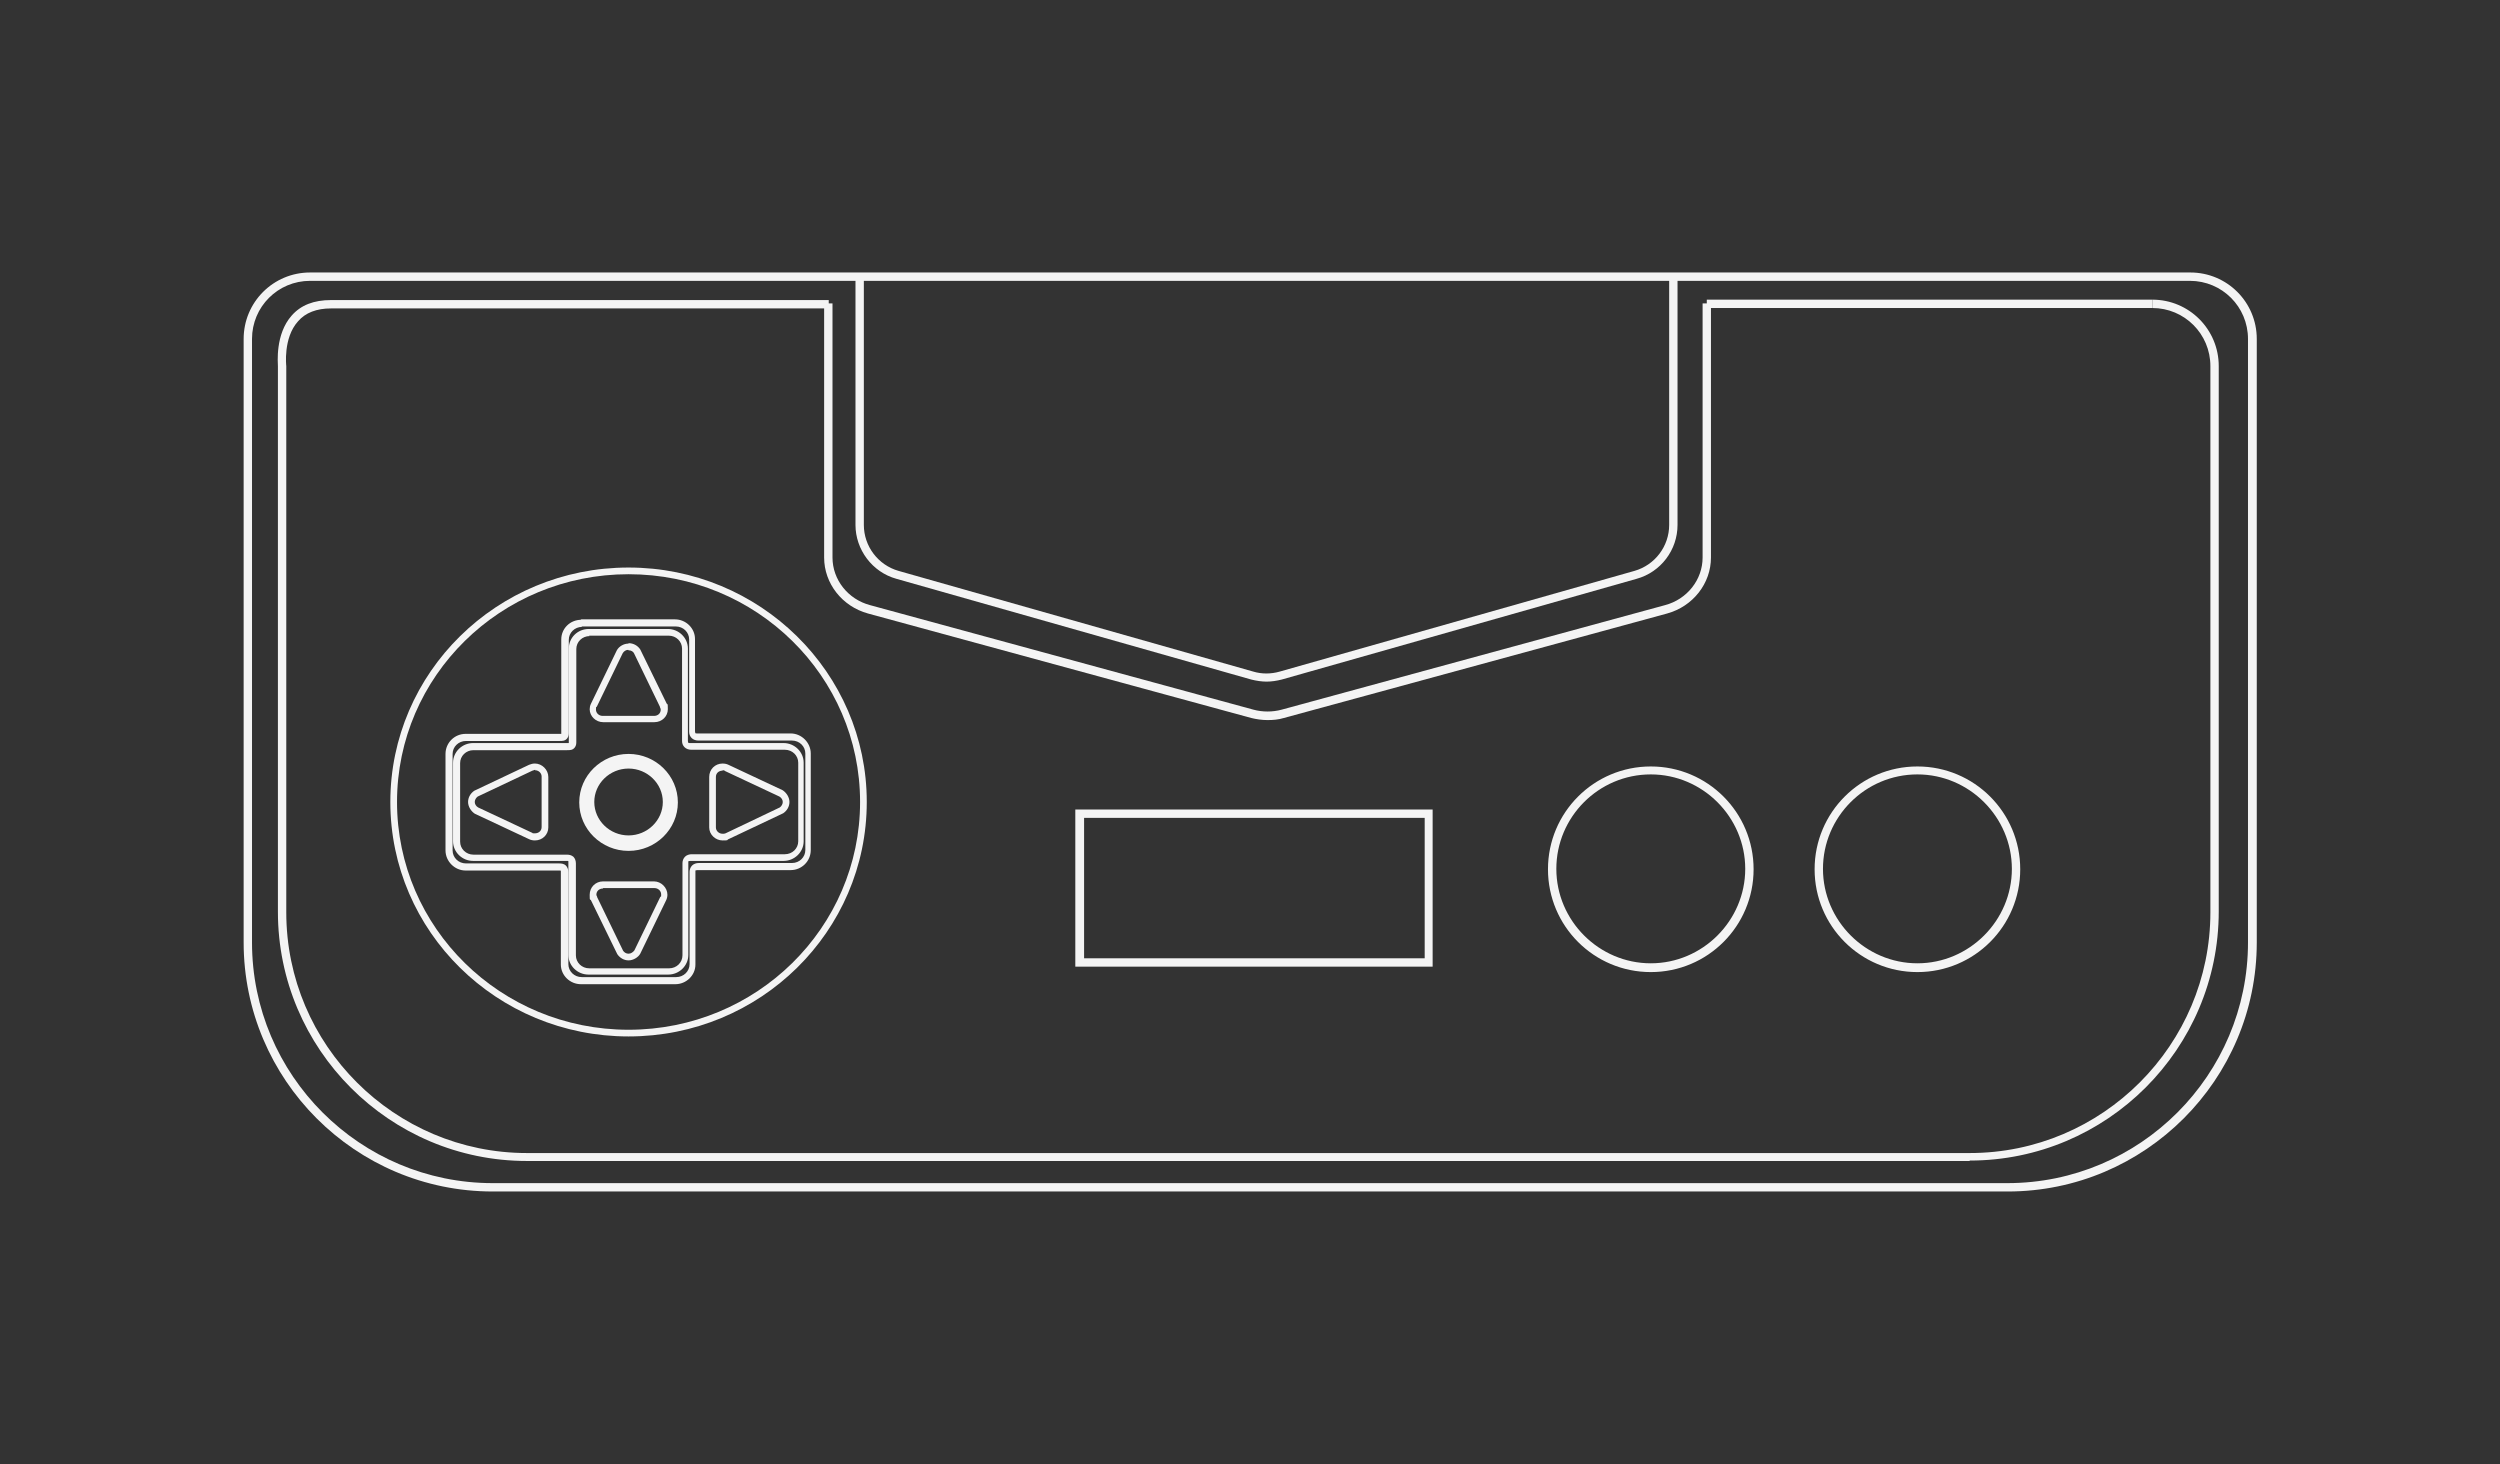 <?xml version="1.0" encoding="UTF-8"?>
<svg id="Layer_2" xmlns="http://www.w3.org/2000/svg" version="1.1" viewBox="0 0 598.2 350.3">
  <rect x="0" y="0" width="598.2" height="350.3" fill="#333333" stroke="none"/>
  <!-- Generator: Adobe Illustrator 29.0.1, SVG Export Plug-In . SVG Version: 2.1.0 Build 192)  -->
  <defs>
    <style>
      .st0 {
        fill: #f4f4f4;
      }
    </style>
  </defs>
  <path class="st0" d="M480.3,285.1H117.9c-32.9,0-59.6-26.8-59.6-59.6V81.1c0-8.8,7.1-15.9,15.9-15.9h449.9c8.8,0,15.9,7.1,15.9,15.9v144.4c0,32.9-26.8,59.6-59.6,59.6ZM74.2,67.2c-7.7,0-13.9,6.2-13.9,13.9v144.4c0,31.8,25.9,57.6,57.6,57.6h362.4c31.8,0,57.6-25.9,57.6-57.6V81.1c0-7.7-6.2-13.9-13.9-13.9H74.2Z"/>
  <path class="st0" d="M471.3,277.8H126.1c-32.9,0-59.6-26.8-59.6-59.6V87.7c0-.8-.7-7.7,3.3-12.2,2.2-2.5,5.3-3.7,9.4-3.7h119.1v2h-119.1c-3.4,0-6.1,1-7.9,3.1-3.6,4-2.8,10.7-2.8,10.7h0v130.7c0,31.8,25.9,57.6,57.6,57.6h345.2c31.8,0,57.6-25.9,57.6-57.6V87.6c0-7.7-6.2-13.9-13.9-13.9v-2c8.8,0,15.9,7.1,15.9,15.9v130.5c0,32.9-26.8,59.6-59.6,59.6Z"/>
  <g id="circle9">
    <path class="st0" d="M150.4,135.8c-31.5,0-57,25.1-57,56.1s25.5,56.1,57,56.1,57-25.1,57-56.1-25.6-56.1-57-56.1ZM150.4,137.4c30.6,0,55.4,24.4,55.4,54.5s-24.8,54.5-55.4,54.5-55.4-24.4-55.4-54.5c0-30.1,24.8-54.5,55.4-54.5Z"/>
  </g>
  <g id="path11">
    <path class="st0" d="M140.9,150.5c-2.7,0-4.8,2.1-4.8,4.7v22.1c0,.4,0,.6,0,.5,0,0,0,0-.5,0h-22.4c-2.6,0-4.8,2.1-4.8,4.7v18.8c0,2.6,2.2,4.7,4.8,4.7h22.3c.4,0,.5,0,.5.1,0,0,0,0,0,.4v22c0,2.6,2.2,4.7,4.8,4.7h19.1c2.6,0,4.8-2.1,4.8-4.7v-22.1c0-.2,0-.3,0-.3,0,0,.2-.1.5-.1h22.3c2.6,0,4.8-2.1,4.8-4.7v-18.8c0-2.6-2.2-4.7-4.8-4.7h-22.4c-.3,0-.4,0-.4-.1,0,0-.1-.1-.1-.4v-22.1c0-2.6-2.2-4.7-4.8-4.7h-19.1ZM140.9,152.1h19.1c1.8,0,3.2,1.4,3.2,3.1v22.1c0,.6.2,1.1.6,1.5.4.4,1,.6,1.6.6h22.4c1.8,0,3.2,1.4,3.2,3.1v18.8c0,1.7-1.4,3.1-3.2,3.1h-22.3c-.6,0-1.2.2-1.6.6-.4.4-.6,1-.6,1.5v22.1c0,1.7-1.4,3.1-3.2,3.1h-19.1c-1.8,0-3.2-1.4-3.2-3.1v-22c0-.6-.2-1.2-.6-1.6-.5-.4-1-.5-1.6-.5h-22.3c-1.8,0-3.2-1.4-3.2-3.1v-18.8c0-1.7,1.4-3.1,3.2-3.1h22.4c.7,0,1.3,0,1.8-.6.4-.5.4-1,.4-1.5v-22.1c0-1.7,1.4-3.1,3.2-3.1h0Z"/>
  </g>
  <g id="path13">
    <path class="st0" d="M139.1,148.3c-2.7,0-4.8,2.1-4.8,4.7v22.1c0,.4,0,.5,0,.5,0,0,0,0-.5,0h-22.4c-2.6,0-4.8,2.1-4.8,4.8v23.1c0,2.6,2.2,4.8,4.8,4.8h22.3c.4,0,.5,0,.5.1,0,0,0,0,0,.4v22c0,2.6,2.2,4.7,4.8,4.7h22.6c2.6,0,4.8-2.1,4.8-4.7v-22.1c0-.2,0-.3,0-.4,0,0,.2-.1.5-.1h22.3c2.6,0,4.8-2.1,4.8-4.8v-23.1c0-2.6-2.2-4.8-4.8-4.8h-22.4c-.3,0-.4,0-.4-.1,0,0-.1-.1-.1-.4v-22.1c0-2.6-2.2-4.7-4.8-4.7h-22.6ZM139.1,149.9h22.6c1.8,0,3.2,1.4,3.2,3.1v22.1c0,.6.2,1.1.6,1.5.4.4,1,.6,1.6.6h22.4c1.8,0,3.2,1.4,3.2,3.1v23.1c0,1.7-1.4,3.1-3.2,3.1h-22.3c-.6,0-1.2.2-1.6.6-.4.4-.6,1-.6,1.5v22.1c0,1.7-1.4,3.1-3.2,3.1h-22.6c-1.8,0-3.2-1.4-3.2-3.1v-22c0-.6-.2-1.2-.6-1.6s-1-.5-1.6-.5h-22.3c-1.8,0-3.2-1.4-3.2-3.1v-23.1c0-1.7,1.4-3.1,3.2-3.1h22.4c.7,0,1.3,0,1.8-.6.4-.5.4-1,.4-1.5v-22.1c0-1.7,1.4-3.1,3.2-3.1h0Z"/>
  </g>
  <g id="circle15">
    <path class="st0" d="M150.4,203.6c-6.5,0-11.8-5.2-11.8-11.6s5.3-11.6,11.8-11.6,11.8,5.2,11.8,11.6-5.3,11.6-11.8,11.6ZM150.4,183.9c-4.5,0-8.2,3.6-8.2,8s3.7,8,8.2,8,8.2-3.6,8.2-8-3.7-8-8.2-8Z"/>
  </g>
  <g id="path17">
    <path class="st0" d="M150.4,154c-1.2,0-2.3.7-2.8,1.6h0s0,0,0,0l-6.2,12.8c-.2.4-.3.9-.3,1.3,0,1.7,1.5,3.1,3.2,3.1h12.3c1.8,0,3.2-1.4,3.2-3.1s-.1-1-.3-1.4l-6.3-12.9h0c0,0,0,0,0,0-.6-.9-1.6-1.5-2.8-1.5h0ZM150.4,155.6c.6,0,1.1.3,1.3.7h0s6.2,12.8,6.2,12.8c0,.2.2.4.2.7,0,.9-.7,1.5-1.6,1.5h-12.3c-.9,0-1.6-.7-1.6-1.5s0-.5.2-.7l6.2-12.8h0c.3-.5.8-.8,1.3-.8h0Z"/>
  </g>
  <g id="path19">
    <path class="st0" d="M128,182.7c-.5,0-.9.1-1.4.3l-13.1,6.2h0c-.9.6-1.5,1.6-1.5,2.7s.7,2.2,1.6,2.8h0s0,0,0,0l13,6.1h0c.4.2.9.3,1.4.3,1.8,0,3.2-1.4,3.2-3.1v-12.1c0-1.7-1.5-3.2-3.2-3.2h0ZM128,184.3c.9,0,1.6.7,1.6,1.5v12.1c0,.9-.7,1.5-1.6,1.5s-.4,0-.6-.1h0l-13-6.1s0,0,0,0c-.5-.3-.8-.8-.8-1.3s.3-1,.7-1.3l13.1-6.2c.2,0,.4-.2.7-.2h0Z"/>
  </g>
  <g id="path21">
    <path class="st0" d="M144.3,210.9c-1.8,0-3.2,1.4-3.2,3.2s.1.9.3,1.3l6.3,12.9h0s0,0,0,0c.6.9,1.6,1.5,2.7,1.5s2.3-.7,2.8-1.6h0s0,0,0,0l6.2-12.8h0c.2-.4.3-.9.3-1.3,0-1.7-1.5-3.2-3.2-3.2h-12.3ZM144.3,212.5h12.3c.9,0,1.6.7,1.6,1.5s0,.4-.2.6l-6.2,12.8s0,0,0,0c-.3.4-.8.8-1.4.8s-1-.3-1.3-.7h0c0,0,0,0,0,0l-6.2-12.8s0,0,0,0c0-.2-.2-.4-.2-.6,0-.9.7-1.5,1.6-1.5h0Z"/>
  </g>
  <g id="path23">
    <path class="st0" d="M172.9,182.7c-1.8,0-3.2,1.4-3.2,3.2v12.1c0,1.7,1.5,3.1,3.2,3.1s.9-.1,1.4-.3l13.1-6.2h0c.9-.6,1.5-1.6,1.5-2.7s-.7-2.2-1.6-2.8h0s0,0,0,0l-13-6.1c-.4-.2-.9-.3-1.4-.3h0ZM172.9,184.3c.2,0,.4,0,.6.2,0,0,0,0,0,0l13,6.1h0c.5.3.8.8.8,1.3s-.3,1-.7,1.3c0,0,0,0,0,0l-13,6.2c-.2.1-.4.1-.7.1-.9,0-1.6-.7-1.6-1.5v-12.1c0-.9.7-1.5,1.6-1.5h0Z"/>
  </g>
  <path class="st0" d="M395,232.6c-13.6,0-24.6-11-24.6-24.6s11-24.6,24.6-24.6,24.6,11,24.6,24.6-11,24.6-24.6,24.6ZM395,185.3c-12.5,0-22.6,10.2-22.6,22.6s10.2,22.6,22.6,22.6,22.6-10.2,22.6-22.6-10.2-22.6-22.6-22.6Z"/>
  <path class="st0" d="M458.8,232.6c-13.6,0-24.6-11-24.6-24.6s11-24.6,24.6-24.6,24.6,11,24.6,24.6-11,24.6-24.6,24.6ZM458.8,185.3c-12.5,0-22.6,10.2-22.6,22.6s10.2,22.6,22.6,22.6,22.6-10.2,22.6-22.6-10.2-22.6-22.6-22.6Z"/>
  <path class="st0" d="M342.8,231.3h-85.5v-37.6h85.5v37.6ZM259.4,229.3h81.5v-33.6h-81.5v33.6Z"/>
  <path class="st0" d="M303.1,163.1c-1.2,0-2.5-.2-3.7-.5l-84.9-24.1c-5.8-1.6-9.8-7-9.8-12.9v-58.7h2v58.7c0,5.1,3.4,9.6,8.3,11l84.9,24.1c2,.6,4.2.6,6.3,0l84.9-24.1c4.9-1.4,8.3-5.9,8.3-11v-58.7h2v58.7c0,6-4,11.3-9.8,12.9l-84.9,24.1c-1.2.3-2.4.5-3.7.5Z"/>
  <path class="st0" d="M303.3,172.3c-1.3,0-2.7-.2-3.9-.5l-91.7-25c-6.2-1.7-10.5-7.2-10.5-13.4v-60.8h2v60.8c0,5.3,3.7,10,9,11.4l91.7,25c2.2.6,4.6.6,6.8,0l91.7-25c5.3-1.4,9-6.1,9-11.4v-60.8h2v60.8c0,6.2-4.3,11.7-10.5,13.4l-91.7,25c-1.3.4-2.6.5-3.9.5Z"/>
  <rect class="st0" x="408.4" y="71.7" width="106.6" height="2"/>
</svg>